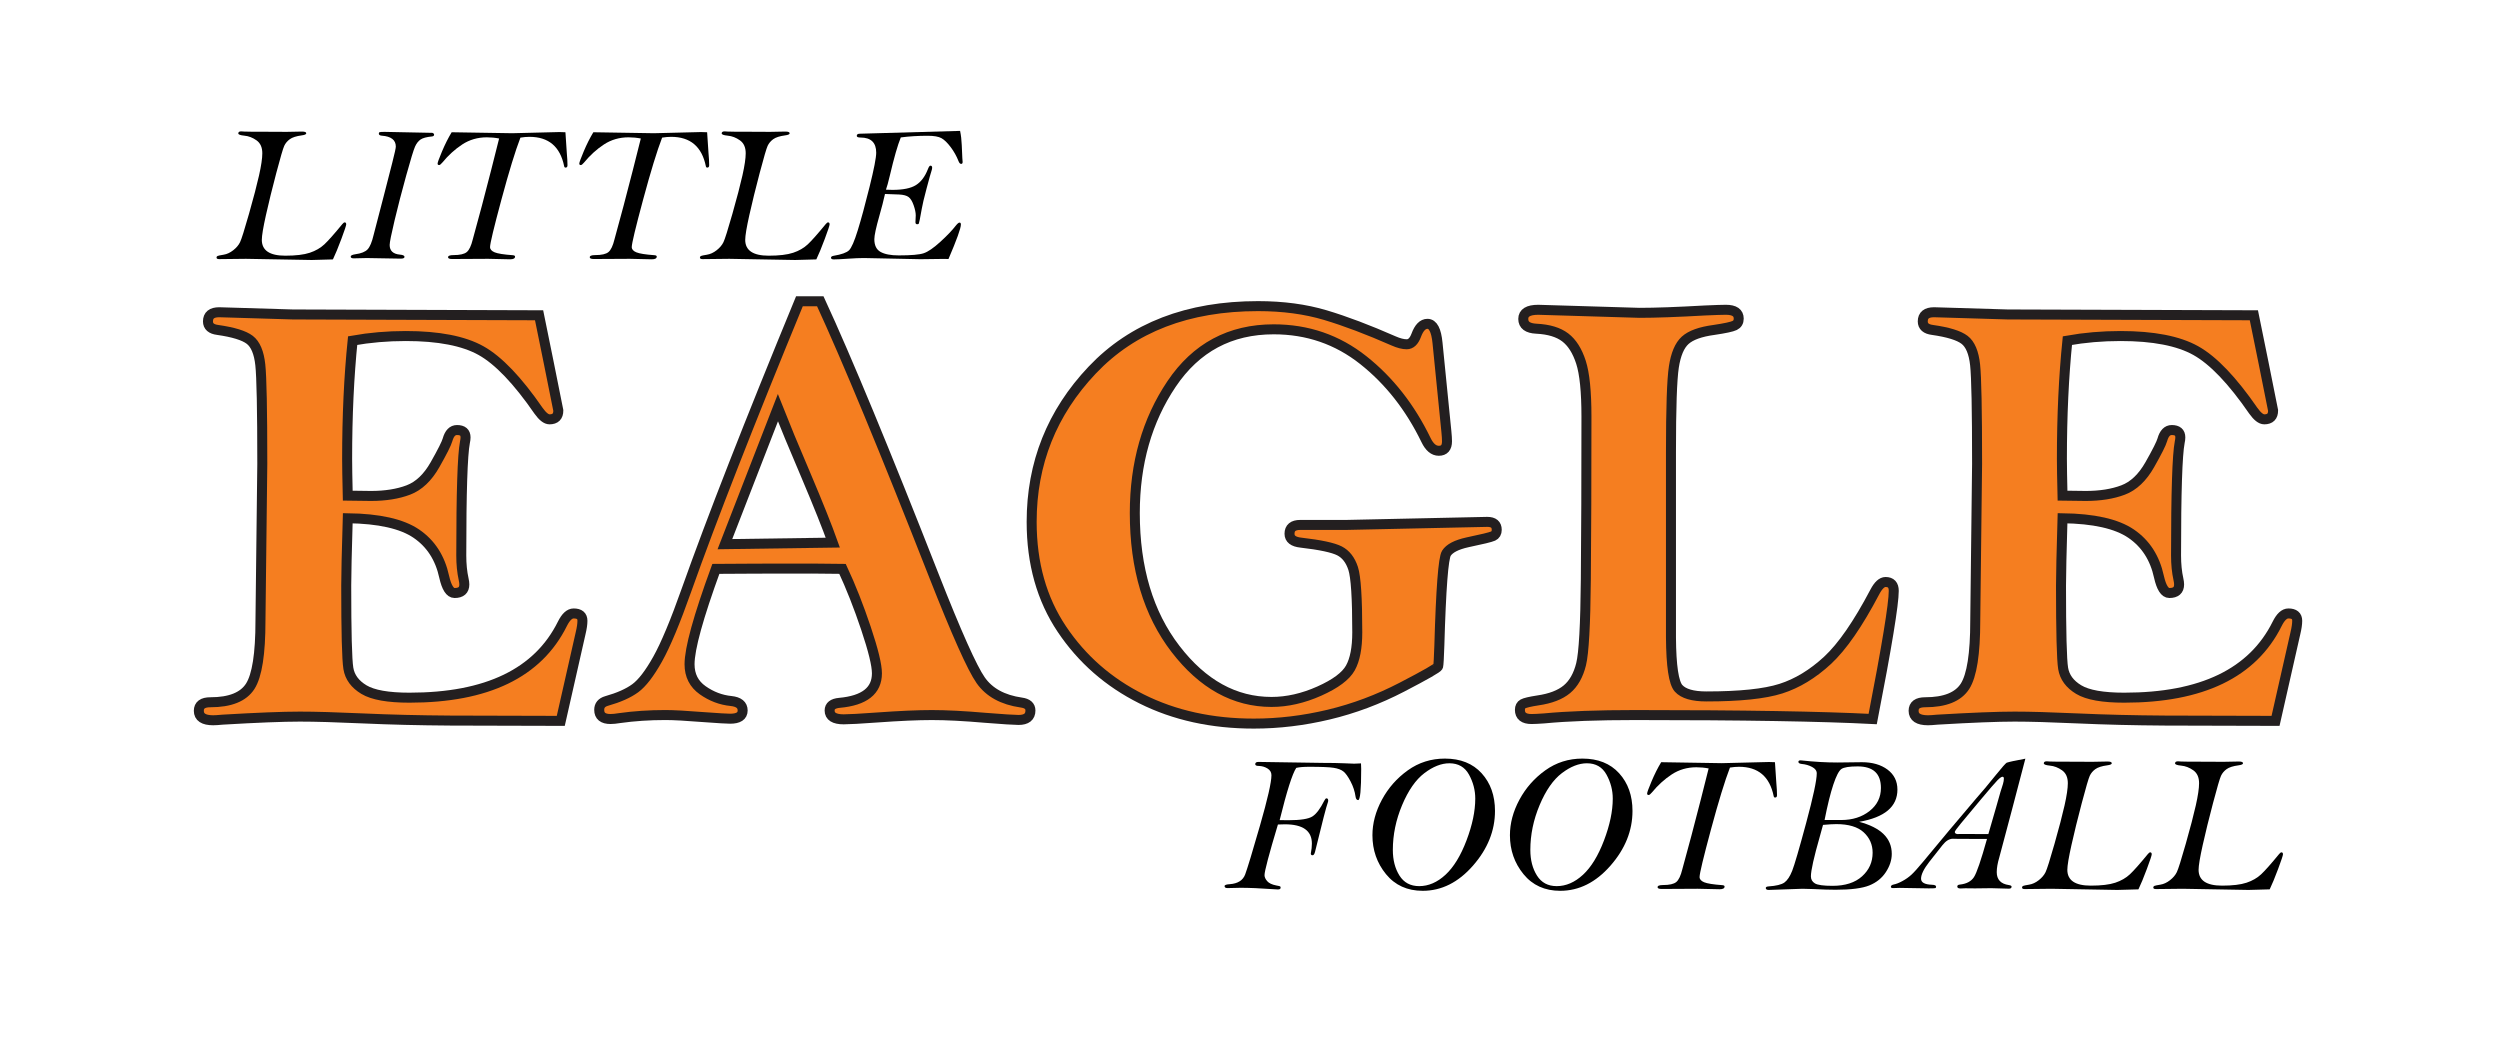 <?xml version="1.0" encoding="utf-8"?>
<!-- Generator: Adobe Illustrator 14.0.0, SVG Export Plug-In . SVG Version: 6.00 Build 43363)  -->
<!DOCTYPE svg PUBLIC "-//W3C//DTD SVG 1.1//EN" "http://www.w3.org/Graphics/SVG/1.1/DTD/svg11.dtd">
<svg version="1.1" xmlns="http://www.w3.org/2000/svg" xmlns:xlink="http://www.w3.org/1999/xlink" x="0px" y="0px" width="500px"
	 height="210.735px" viewBox="0 0 500 210.735" enable-background="new 0 0 500 210.735" xml:space="preserve">
<g id="Layer_1">
</g>
<g id="Layer_2">
	<g>
		<rect x="-120.04" y="11.865" fill="none" width="475.141" height="145.763"/>
		<path d="M66.584,51.881l-4.238,0.117l-13.164-0.234l-5.352,0.059c-0.352,0-0.527-0.104-0.527-0.313
			c0-0.143,0.068-0.247,0.205-0.313c0.137-0.065,0.537-0.149,1.201-0.254s1.309-0.401,1.934-0.89
			c0.625-0.488,1.081-1.026,1.367-1.613c0.286-0.586,0.882-2.473,1.787-5.659c0.905-3.186,1.575-5.75,2.012-7.691
			c0.436-1.941,0.654-3.42,0.654-4.438c0-1.173-0.384-2.033-1.152-2.58c-0.769-0.547-1.582-0.86-2.441-0.938
			c-0.808-0.078-1.211-0.228-1.211-0.449c0-0.273,0.195-0.41,0.586-0.41c0.13,0,0.332,0.013,0.605,0.039
			c0.273,0.026,1.816,0.039,4.629,0.039l3.867,0.019l3.047-0.058c0.573,0,0.859,0.114,0.859,0.343c0,0.203-0.3,0.342-0.898,0.418
			c-1.094,0.145-1.892,0.4-2.393,0.768c-0.501,0.367-0.873,0.811-1.113,1.329c-0.241,0.519-0.771,2.332-1.592,5.439
			s-1.507,5.903-2.061,8.385c-0.554,2.482-0.83,4.141-0.83,4.975c0,2.111,1.563,3.167,4.688,3.167c2.096,0,3.73-0.195,4.902-0.586
			s2.148-0.954,2.93-1.689c0.781-0.735,1.973-2.08,3.574-4.033c0.195-0.234,0.352-0.352,0.469-0.352c0.208,0,0.313,0.13,0.313,0.391
			c0,0.222-0.322,1.195-0.967,2.92C67.629,49.515,67.065,50.879,66.584,51.881z"/>
		<path d="M86.506,26.569c0.208,0.091,0.313,0.208,0.313,0.352c0,0.222-0.144,0.345-0.43,0.371c-1.081,0.104-1.843,0.31-2.285,0.615
			c-0.443,0.306-0.808,0.775-1.094,1.406c-0.287,0.632-0.876,2.559-1.768,5.781c-0.892,3.223-1.667,6.214-2.324,8.975
			c-0.658,2.761-0.986,4.401-0.986,4.922c0,1.172,0.69,1.816,2.07,1.934c0.599,0.052,0.898,0.202,0.898,0.449
			c0,0.234-0.248,0.352-0.742,0.352l-6.797-0.117l-2.617,0.059c-0.404,0-0.605-0.117-0.605-0.352c0-0.221,0.313-0.377,0.938-0.469
			c1.159-0.156,1.973-0.481,2.441-0.976c0.469-0.495,0.872-1.464,1.211-2.908l1.973-7.591l1.758-6.85
			c0.469-1.847,0.703-2.915,0.703-3.201c0-1.327-0.938-2.056-2.813-2.186c-0.391-0.039-0.586-0.176-0.586-0.41
			c0-0.156,0.059-0.254,0.176-0.293s0.442-0.059,0.977-0.059L86.506,26.569z"/>
		<path d="M104.084,27.526c-1.016,2.632-2.282,6.764-3.799,12.393c-1.517,5.63-2.275,8.796-2.275,9.5
			c0,0.443,0.306,0.792,0.918,1.045c0.612,0.254,1.823,0.446,3.633,0.577c0.299,0.026,0.449,0.117,0.449,0.273
			c0,0.365-0.332,0.547-0.996,0.547l-4.395-0.098l-7.188,0.039c-0.547,0-0.82-0.117-0.82-0.352c0-0.286,0.358-0.43,1.074-0.43
			c1.289,0,2.178-0.202,2.666-0.606c0.488-0.404,0.889-1.244,1.201-2.521l1.816-6.705l1.855-7.135l1.602-6.353
			c-0.794-0.156-1.615-0.235-2.461-0.235c-1.823,0-3.46,0.476-4.912,1.426c-1.452,0.951-2.783,2.162-3.994,3.633
			c-0.273,0.326-0.482,0.488-0.625,0.488c-0.208,0-0.313-0.098-0.313-0.293c0-0.221,0.296-1.035,0.889-2.441
			c0.592-1.406,1.233-2.682,1.924-3.828l12.109,0.195l9.434-0.234c0.234,0,0.638,0.013,1.211,0.039l0.273,4.121
			c0.091,0.951,0.137,1.777,0.137,2.48c0,0.313-0.13,0.469-0.391,0.469c-0.144,0-0.234-0.091-0.273-0.273
			c-0.794-3.919-3.105-5.879-6.934-5.879C105.314,27.37,104.709,27.422,104.084,27.526z"/>
		<path d="M132.424,27.526c-1.016,2.632-2.282,6.764-3.799,12.393c-1.518,5.63-2.275,8.796-2.275,9.5
			c0,0.443,0.306,0.792,0.918,1.045c0.611,0.254,1.822,0.446,3.633,0.577c0.299,0.026,0.449,0.117,0.449,0.273
			c0,0.365-0.332,0.547-0.996,0.547l-4.395-0.098l-7.188,0.039c-0.547,0-0.821-0.117-0.821-0.352c0-0.286,0.358-0.43,1.075-0.43
			c1.289,0,2.178-0.202,2.666-0.606c0.488-0.404,0.889-1.244,1.201-2.521l1.816-6.705l1.855-7.135l1.602-6.353
			c-0.795-0.156-1.615-0.235-2.461-0.235c-1.823,0-3.461,0.476-4.912,1.426c-1.452,0.951-2.784,2.162-3.995,3.633
			c-0.273,0.326-0.482,0.488-0.625,0.488c-0.208,0-0.313-0.098-0.313-0.293c0-0.221,0.296-1.035,0.889-2.441
			c0.592-1.406,1.233-2.682,1.924-3.828l12.109,0.195l9.434-0.234c0.234,0,0.638,0.013,1.211,0.039l0.273,4.121
			c0.091,0.951,0.137,1.777,0.137,2.48c0,0.313-0.131,0.469-0.391,0.469c-0.144,0-0.234-0.091-0.273-0.273
			c-0.795-3.919-3.105-5.879-6.934-5.879C133.655,27.37,133.049,27.422,132.424,27.526z"/>
		<path d="M163.264,51.881l-4.238,0.117l-13.164-0.234l-5.352,0.059c-0.352,0-0.527-0.104-0.527-0.313
			c0-0.143,0.068-0.247,0.205-0.313c0.137-0.065,0.537-0.149,1.201-0.254s1.309-0.401,1.934-0.89
			c0.625-0.488,1.081-1.026,1.367-1.613s0.882-2.473,1.787-5.659s1.575-5.75,2.012-7.691s0.654-3.42,0.654-4.438
			c0-1.173-0.384-2.033-1.152-2.58s-1.582-0.86-2.441-0.938c-0.808-0.078-1.211-0.228-1.211-0.449c0-0.273,0.195-0.41,0.586-0.41
			c0.13,0,0.332,0.013,0.605,0.039c0.273,0.026,1.816,0.039,4.629,0.039l3.867,0.019l3.047-0.058c0.573,0,0.859,0.114,0.859,0.343
			c0,0.203-0.3,0.342-0.898,0.418c-1.094,0.145-1.892,0.4-2.393,0.768c-0.501,0.367-0.872,0.811-1.113,1.329
			c-0.241,0.519-0.771,2.332-1.592,5.439s-1.507,5.903-2.061,8.385s-0.83,4.141-0.83,4.975c0,2.111,1.563,3.167,4.688,3.167
			c2.097,0,3.73-0.195,4.902-0.586s2.148-0.954,2.93-1.689c0.781-0.735,1.973-2.08,3.574-4.033c0.195-0.234,0.352-0.352,0.469-0.352
			c0.208,0,0.313,0.13,0.313,0.391c0,0.222-0.322,1.195-0.967,2.92C164.309,49.515,163.746,50.879,163.264,51.881z"/>
		<path d="M180.159,27.487c-0.625,1.523-1.354,4.063-2.188,7.617c-0.313,1.328-0.573,2.272-0.781,2.832l1.309,0.039
			c2.109,0,3.672-0.319,4.688-0.957c1.016-0.638,1.81-1.692,2.383-3.164c0.183-0.481,0.352-0.723,0.508-0.723
			c0.234,0,0.352,0.137,0.352,0.41c0,0.169-0.039,0.365-0.117,0.586c-0.144,0.417-0.476,1.605-0.996,3.564
			c-0.521,1.96-0.84,3.304-0.957,4.033c-0.339,1.914-0.537,2.914-0.596,2.998c-0.059,0.085-0.166,0.127-0.322,0.127
			c-0.234,0-0.352-0.137-0.352-0.41l0.059-1.367c0-0.547-0.14-1.221-0.42-2.021s-0.615-1.348-1.006-1.641s-1.013-0.462-1.865-0.508
			c-0.853-0.045-1.807-0.081-2.861-0.107c-0.286,1.302-0.657,2.748-1.113,4.336c-0.677,2.383-1.016,3.952-1.016,4.707
			c0,1.237,0.417,2.087,1.251,2.549c0.833,0.462,2.045,0.693,3.634,0.693c2.476,0,4.143-0.146,5.002-0.438
			c0.86-0.292,1.957-1.045,3.292-2.259s2.38-2.308,3.135-3.282c0.313-0.389,0.554-0.584,0.723-0.584c0.183,0,0.273,0.13,0.273,0.39
			c0,0.74-0.827,3.039-2.481,6.896l-0.898-0.02l-4.728,0.059l-11.291-0.234c-0.833,0-1.907,0.046-3.223,0.137
			c-1.276,0.091-2.208,0.137-2.794,0.137c-0.378,0-0.566-0.114-0.566-0.342c0-0.19,0.176-0.317,0.527-0.38
			c1.563-0.261,2.588-0.625,3.076-1.095c0.488-0.469,1.074-1.811,1.758-4.027c0.684-2.215,1.468-5.105,2.354-8.669
			s1.328-5.841,1.328-6.832c0-2.02-1.048-3.03-3.145-3.03c-0.495,0-0.742-0.11-0.742-0.332c0-0.286,0.195-0.43,0.586-0.43
			l20.078-0.566c0.183,0.873,0.293,1.816,0.332,2.832c0.052,1.537,0.091,2.409,0.117,2.617c0.039,0.313,0.059,0.566,0.059,0.762
			c0,0.261-0.098,0.391-0.293,0.391c-0.208,0-0.384-0.182-0.527-0.547c-0.391-1.002-0.915-1.94-1.572-2.813
			c-0.657-0.872-1.272-1.468-1.846-1.787c-0.573-0.319-1.491-0.479-2.754-0.479C183.577,27.155,181.787,27.266,180.159,27.487z"/>
	</g>
	<g>
		<rect x="0" y="59.887" fill="none" width="500" height="116.384"/>
		<path fill="#F57E20" stroke="#231F20" stroke-width="2" d="M107.819,63.055c1.302,6.348,2.583,12.695,3.845,19.043
			c0,1.181-0.587,1.77-1.761,1.77c-0.649,0-1.377-0.567-2.187-1.702c-4.193-6.08-8.03-10.095-11.511-12.041
			c-3.481-1.945-8.499-2.919-15.053-2.919c-3.664,0-7.206,0.305-10.625,0.914c-0.733,7.188-1.1,15.067-1.1,23.637
			c0,1.462,0.04,3.918,0.122,7.371l4.639,0.061c2.889,0,5.381-0.396,7.477-1.19c2.095-0.793,3.875-2.481,5.34-5.065
			s2.298-4.242,2.502-4.975c0.366-1.302,0.997-1.953,1.892-1.953c1.139,0,1.709,0.488,1.709,1.465c0,0.285-0.041,0.61-0.122,0.977
			c-0.488,2.523-0.732,10.07-0.732,22.645c0,1.749,0.158,3.336,0.475,4.76c0.089,0.407,0.135,0.754,0.135,1.038
			c0,1.14-0.651,1.709-1.953,1.709c-0.896,0-1.587-1.078-2.075-3.235c-0.816-3.783-2.674-6.662-5.571-8.636
			c-2.898-1.974-7.47-3.001-13.715-3.083c-0.204,6.836-0.306,11.333-0.306,13.489c0,9.277,0.142,14.791,0.427,16.54
			c0.284,1.75,1.323,3.165,3.114,4.242c1.791,1.079,4.825,1.617,9.099,1.617c15.509,0,25.707-4.923,30.592-14.77
			c0.688-1.384,1.437-2.076,2.248-2.076c1.174,0,1.761,0.488,1.761,1.465c0,0.651-0.122,1.486-0.366,2.503l-3.967,17.517
			l-22.095-0.061c-6.226-0.041-12.034-0.184-17.425-0.428c-5.392-0.244-9.613-0.365-12.665-0.365c-3.418,0-8.566,0.203-15.442,0.609
			c-0.854,0.082-1.486,0.123-1.892,0.123c-1.913,0-2.869-0.632-2.869-1.893c0-1.139,0.772-1.709,2.319-1.709
			c3.946,0,6.602-1.067,7.965-3.201c1.363-2.135,2.044-6.495,2.044-13.082l0.366-31.407c0-10.732-0.132-17.329-0.397-19.79
			c-0.265-2.459-0.967-4.126-2.105-5.001c-1.14-0.873-3.276-1.534-6.409-1.981c-1.303-0.162-1.953-0.732-1.953-1.709
			c0-1.221,0.752-1.831,2.258-1.831l14.709,0.443L107.819,63.055z"/>
		<path fill="#F57E20" stroke="#231F20" stroke-width="2" d="M159.888,60.248h4.166c5.366,11.638,12.949,29.948,22.748,54.932
			c4.513,11.475,7.624,18.432,9.333,20.871s4.417,3.927,8.121,4.458c1.221,0.163,1.831,0.692,1.831,1.588
			c0,1.261-0.793,1.892-2.38,1.892c-0.854,0-3.073-0.143-6.653-0.427c-4.232-0.367-7.792-0.55-10.681-0.55
			c-2.808,0-6.47,0.162-10.986,0.488c-3.378,0.244-5.595,0.366-6.653,0.366c-1.872,0-2.808-0.59-2.808-1.77
			c0-0.896,0.65-1.404,1.953-1.526c5.005-0.45,7.507-2.418,7.507-5.902c0-1.64-0.73-4.639-2.191-8.999s-3.024-8.324-4.688-11.893
			c-2.652-0.041-4.712-0.062-6.181-0.062c-8.2,0-14.584,0.021-19.154,0.062c-3.508,9.603-5.262,15.963-5.262,19.08
			c0,2.227,0.875,3.957,2.625,5.192c1.749,1.235,3.641,1.953,5.676,2.155c1.546,0.163,2.319,0.793,2.319,1.893
			c0,1.098-0.834,1.647-2.502,1.647c-0.651,0-2.36-0.102-5.127-0.306c-3.581-0.284-6.186-0.427-7.813-0.427
			c-3.215,0-6.267,0.203-9.155,0.61c-0.732,0.122-1.343,0.184-1.831,0.184c-1.506,0-2.258-0.611-2.258-1.832
			c0-0.895,0.488-1.484,1.465-1.77c2.441-0.688,4.354-1.538,5.737-2.551c1.383-1.012,2.878-2.956,4.486-5.831
			s3.533-7.487,5.777-13.835C142.366,103.746,149.893,84.5,159.888,60.248z M155.579,81.549l-10.599,27.282l21.582-0.307
			c-1.139-3.191-2.886-7.568-5.244-13.134C158.753,89.375,156.84,84.761,155.579,81.549z"/>
		<path fill="#F57E20" stroke="#231F20" stroke-width="2" d="M287.506,68.61l1.77,17.699c0.082,0.814,0.123,1.465,0.123,1.953
			c0,1.262-0.547,1.893-1.641,1.893c-1.012,0-1.863-0.712-2.551-2.137c-3.176-6.551-7.359-11.881-12.549-15.99
			c-5.189-4.11-11.162-6.165-17.918-6.165c-8.711,0-15.52,3.642-20.424,10.925c-4.905,7.284-7.356,15.891-7.356,25.818
			c0,11.068,2.716,20.132,8.148,27.191c5.432,7.06,11.83,10.59,19.195,10.59c3.133,0,6.318-0.723,9.553-2.167
			s5.311-2.991,6.225-4.639c0.916-1.648,1.373-4.019,1.373-7.11c0-6.836-0.275-11.099-0.826-12.787
			c-0.553-1.688-1.463-2.858-2.729-3.51c-1.268-0.65-3.844-1.2-7.725-1.648c-1.514-0.162-2.27-0.752-2.27-1.77
			c0-1.18,0.713-1.77,2.139-1.77h9.23l28.18-0.611c1.262,0,1.895,0.529,1.895,1.588c0,0.609-0.244,1.027-0.732,1.251
			s-2.197,0.641-5.127,1.251c-2.197,0.487-3.602,1.218-4.213,2.192c-0.609,0.975-1.078,7.104-1.402,18.388
			c-0.082,2.517-0.164,3.928-0.244,4.231c-0.082,0.306-2.494,1.688-7.232,4.149c-4.742,2.463-9.625,4.294-14.648,5.493
			c-5.027,1.2-10.021,1.801-14.985,1.801c-8.383,0-15.869-1.647-22.461-4.944c-6.592-3.295-11.902-7.943-15.93-13.946
			c-4.028-6.001-6.042-13.153-6.042-21.454c0-11.719,4.038-21.84,12.115-30.364s19.135-12.787,33.172-12.787
			c4.965,0,9.451,0.601,13.459,1.801s8.555,2.92,13.641,5.157c1.018,0.448,1.893,0.672,2.625,0.672c0.814,0,1.443-0.59,1.893-1.771
			c0.568-1.546,1.322-2.319,2.258-2.319C286.59,64.764,287.262,66.045,287.506,68.61z"/>
		<path fill="#F57E20" stroke="#231F20" stroke-width="2" d="M374.541,143.805c-10.172-0.529-26-0.794-47.484-0.794
			c-7.486,0-13.57,0.224-18.25,0.671c-1.139,0.082-1.973,0.123-2.502,0.123c-1.547,0-2.32-0.611-2.32-1.832
			c0-0.569,0.205-0.966,0.611-1.189s1.404-0.458,2.99-0.703c2.523-0.366,4.455-1.11,5.799-2.23c1.342-1.121,2.289-2.792,2.838-5.014
			c0.549-2.221,0.865-7.886,0.945-16.995c0.082-9.109,0.123-19.94,0.123-32.494c0-5.013-0.367-8.649-1.1-10.912
			c-0.732-2.262-1.779-3.912-3.143-4.952c-1.363-1.039-3.285-1.62-5.768-1.742c-1.75-0.081-2.625-0.732-2.625-1.953
			s0.998-1.831,2.99-1.831l20.264,0.61c3.135,0,7.508-0.158,13.123-0.475c2.035-0.09,3.418-0.136,4.15-0.136
			c1.709,0,2.564,0.59,2.564,1.771c0,0.65-0.275,1.108-0.824,1.373s-1.924,0.56-4.121,0.886c-2.725,0.367-4.648,1.061-5.768,2.079
			s-1.871,2.791-2.258,5.318s-0.58,8.192-0.58,16.995v37.11c0.041,5.706,0.549,9.1,1.525,10.179c0.977,1.081,2.83,1.62,5.559,1.62
			c6.676,0,11.643-0.519,14.898-1.556c3.258-1.038,6.361-2.92,9.313-5.646c2.951-2.727,6.117-7.304,9.496-13.733
			c0.689-1.302,1.396-1.953,2.125-1.953c1.094,0,1.641,0.59,1.641,1.771C378.754,120.815,377.35,129.36,374.541,143.805z"/>
		<path fill="#F57E20" stroke="#231F20" stroke-width="2" d="M450.775,63.055c1.301,6.348,2.584,12.695,3.844,19.043
			c0,1.181-0.586,1.77-1.76,1.77c-0.648,0-1.377-0.567-2.188-1.702c-4.193-6.08-8.029-10.095-11.512-12.041
			c-3.48-1.945-8.498-2.919-15.053-2.919c-3.664,0-7.205,0.305-10.625,0.914c-0.732,7.188-1.1,15.067-1.1,23.637
			c0,1.462,0.041,3.918,0.123,7.371l4.639,0.061c2.889,0,5.381-0.396,7.477-1.19c2.096-0.793,3.875-2.481,5.34-5.065
			s2.299-4.242,2.504-4.975c0.365-1.302,0.996-1.953,1.891-1.953c1.141,0,1.709,0.488,1.709,1.465c0,0.285-0.039,0.61-0.121,0.977
			c-0.488,2.523-0.732,10.07-0.732,22.645c0,1.749,0.158,3.336,0.475,4.76c0.09,0.407,0.135,0.754,0.135,1.038
			c0,1.14-0.65,1.709-1.953,1.709c-0.895,0-1.586-1.078-2.074-3.235c-0.816-3.783-2.674-6.662-5.572-8.636
			c-2.896-1.974-7.469-3.001-13.715-3.083c-0.203,6.836-0.305,11.333-0.305,13.489c0,9.277,0.143,14.791,0.426,16.54
			c0.285,1.75,1.324,3.165,3.115,4.242c1.791,1.079,4.824,1.617,9.098,1.617c15.51,0,25.709-4.923,30.594-14.77
			c0.688-1.384,1.436-2.076,2.246-2.076c1.174,0,1.762,0.488,1.762,1.465c0,0.651-0.121,1.486-0.365,2.503l-3.969,17.517
			l-22.094-0.061c-6.227-0.041-12.035-0.184-17.426-0.428c-5.393-0.244-9.613-0.365-12.664-0.365c-3.418,0-8.566,0.203-15.443,0.609
			c-0.854,0.082-1.484,0.123-1.891,0.123c-1.914,0-2.869-0.632-2.869-1.893c0-1.139,0.773-1.709,2.318-1.709
			c3.947,0,6.602-1.067,7.967-3.201c1.361-2.135,2.043-6.495,2.043-13.082l0.367-31.407c0-10.732-0.133-17.329-0.396-19.79
			c-0.266-2.459-0.967-4.126-2.105-5.001c-1.141-0.873-3.275-1.534-6.41-1.981c-1.301-0.162-1.953-0.732-1.953-1.709
			c0-1.221,0.754-1.831,2.26-1.831l14.709,0.443L450.775,63.055z"/>
	</g>
	<g>
		<rect x="212.339" y="137.854" fill="none" width="275.231" height="145.762"/>
		<path d="M255.584,164.902c-1.787,5.951-2.681,9.33-2.681,10.137c0,0.378,0.176,0.771,0.527,1.182s0.957,0.7,1.816,0.869
			c0.43,0.078,0.684,0.137,0.762,0.176s0.117,0.13,0.117,0.273c0,0.234-0.182,0.352-0.547,0.352c-0.26,0-0.599-0.02-1.016-0.059
			c-2.539-0.182-4.7-0.273-6.484-0.273l-2.578,0.059c-0.391,0-0.586-0.134-0.586-0.401c0-0.215,0.345-0.342,1.035-0.38
			c1.614-0.118,2.643-0.769,3.086-1.954c0.442-1.185,1.429-4.436,2.958-9.755c1.53-5.319,2.295-8.682,2.295-10.088
			c0-0.573-0.264-1.022-0.791-1.348c-0.527-0.325-1.116-0.495-1.768-0.508c-0.455,0-0.683-0.117-0.683-0.352
			c0-0.299,0.214-0.449,0.644-0.449l12.813,0.195c1.706,0,3.151,0.026,4.336,0.078c1.042,0.052,1.706,0.078,1.992,0.078
			c0.287,0,0.742-0.02,1.367-0.059c0.026,0.508,0.039,0.879,0.039,1.113c0,4.154-0.201,6.23-0.605,6.23
			c-0.286,0-0.462-0.241-0.527-0.723c-0.143-1.016-0.472-2.015-0.986-2.998c-0.514-0.983-0.992-1.65-1.436-2.002
			c-0.442-0.352-1.087-0.596-1.934-0.732c-0.846-0.137-2.474-0.205-4.883-0.205c-1.146,0-2.018,0.072-2.617,0.215
			c-0.781,1.172-1.888,4.655-3.319,10.449c0.638,0.013,1.224,0.02,1.758,0.02c2.421,0,4.022-0.254,4.804-0.762
			s1.569-1.556,2.363-3.145c0.156-0.313,0.3-0.469,0.43-0.469c0.234,0,0.352,0.15,0.352,0.449c0,0.117-0.025,0.248-0.078,0.391
			c-0.273,0.703-1.126,3.998-2.559,9.883c-0.117,0.443-0.279,0.664-0.488,0.664c-0.234,0-0.352-0.117-0.352-0.352l0.02-0.117
			c0.131-0.651,0.195-1.276,0.195-1.875c0-2.565-1.802-3.848-5.406-3.848C256.657,164.863,256.195,164.876,255.584,164.902z"/>
		<path d="M288.978,151.718c3.125,0,5.576,0.98,7.354,2.939c1.777,1.96,2.666,4.47,2.666,7.529c0,3.945-1.468,7.595-4.404,10.947
			c-2.937,3.353-6.286,5.029-10.049,5.029c-3.086,0-5.534-1.11-7.344-3.33c-1.81-2.22-2.715-4.814-2.715-7.783
			c0-2.383,0.632-4.749,1.895-7.1c1.263-2.35,2.988-4.31,5.176-5.879C283.743,152.503,286.217,151.718,288.978,151.718z
			 M289.876,152.656c-1.602,0-3.269,0.657-5,1.971s-3.216,3.445-4.453,6.392s-1.855,5.936-1.855,8.967
			c0,2.017,0.442,3.728,1.328,5.133c0.886,1.405,2.2,2.107,3.945,2.107c1.862,0,3.613-0.758,5.254-2.273s3.044-3.809,4.209-6.879
			c1.165-3.07,1.748-5.854,1.748-8.353c0-1.679-0.417-3.275-1.25-4.792C292.969,153.414,291.66,152.656,289.876,152.656z"/>
		<path d="M316.478,151.718c3.125,0,5.576,0.98,7.354,2.939c1.777,1.96,2.666,4.47,2.666,7.529c0,3.945-1.468,7.595-4.404,10.947
			c-2.937,3.353-6.286,5.029-10.049,5.029c-3.086,0-5.534-1.11-7.344-3.33c-1.81-2.22-2.715-4.814-2.715-7.783
			c0-2.383,0.632-4.749,1.895-7.1c1.263-2.35,2.988-4.31,5.176-5.879C311.243,152.503,313.717,151.718,316.478,151.718z
			 M317.376,152.656c-1.602,0-3.269,0.657-5,1.971s-3.216,3.445-4.453,6.392s-1.855,5.936-1.855,8.967
			c0,2.017,0.442,3.728,1.328,5.133c0.886,1.405,2.2,2.107,3.945,2.107c1.862,0,3.613-0.758,5.254-2.273s3.044-3.809,4.209-6.879
			c1.165-3.07,1.748-5.854,1.748-8.353c0-1.679-0.417-3.275-1.25-4.792C320.469,153.414,319.16,152.656,317.376,152.656z"/>
		<path d="M345.989,153.515c-1.016,2.632-2.282,6.764-3.799,12.393c-1.517,5.63-2.275,8.796-2.275,9.5
			c0,0.443,0.306,0.792,0.918,1.045s1.823,0.446,3.633,0.577c0.3,0.026,0.449,0.117,0.449,0.273c0,0.365-0.332,0.547-0.996,0.547
			l-4.395-0.098l-7.188,0.039c-0.547,0-0.82-0.117-0.82-0.352c0-0.286,0.358-0.43,1.074-0.43c1.289,0,2.178-0.202,2.666-0.606
			c0.488-0.404,0.889-1.244,1.201-2.521l1.816-6.705l1.855-7.135l1.602-6.353c-0.794-0.156-1.614-0.235-2.461-0.235
			c-1.823,0-3.46,0.476-4.912,1.426c-1.452,0.951-2.783,2.162-3.994,3.633c-0.273,0.326-0.481,0.488-0.625,0.488
			c-0.208,0-0.313-0.098-0.313-0.293c0-0.221,0.296-1.035,0.889-2.441s1.233-2.682,1.924-3.828l12.109,0.195l9.434-0.234
			c0.234,0,0.638,0.013,1.211,0.039l0.273,4.121c0.091,0.951,0.137,1.777,0.137,2.48c0,0.313-0.13,0.469-0.391,0.469
			c-0.144,0-0.234-0.091-0.273-0.273c-0.794-3.919-3.105-5.879-6.934-5.879C347.22,153.359,346.614,153.411,345.989,153.515z"/>
		<path d="M371.829,164.365c2.175,0.573,3.806,1.395,4.893,2.463s1.631,2.385,1.631,3.948c0,1.225-0.394,2.44-1.182,3.646
			s-1.895,2.095-3.32,2.668s-3.675,0.86-6.748,0.86c-1.159,0-2.624-0.046-4.395-0.137c-0.925-0.039-1.667-0.059-2.227-0.059
			l-6.738,0.234c-0.391,0-0.586-0.13-0.586-0.391c0-0.182,0.176-0.286,0.527-0.313c1.563-0.104,2.634-0.368,3.213-0.792
			c0.579-0.424,1.094-1.202,1.543-2.336s1.38-4.323,2.793-9.568c1.413-5.245,2.119-8.551,2.119-9.92c0-0.521-0.313-0.948-0.938-1.28
			c-0.625-0.332-1.315-0.531-2.07-0.596c-0.442-0.051-0.664-0.19-0.664-0.418c0-0.203,0.144-0.304,0.43-0.304
			c0.065,0,0.149,0.007,0.254,0.02c2.474,0.273,4.87,0.41,7.188,0.41l4.824-0.059c2.097,0,3.809,0.494,5.137,1.483
			c1.315,0.988,1.973,2.322,1.973,4c0,1.704-0.638,3.093-1.914,4.167S374.381,163.922,371.829,164.365z M364.603,164.98
			c-0.013,0.091-0.222,0.847-0.625,2.266c-1.198,4.193-1.797,6.869-1.797,8.027c0,0.612,0.267,1.081,0.801,1.406
			c0.534,0.326,1.706,0.488,3.516,0.488c2.539,0,4.512-0.635,5.918-1.904s2.109-2.842,2.109-4.717c0-1.627-0.596-2.988-1.787-4.082
			s-3.018-1.641-5.479-1.641C366.621,164.824,365.735,164.876,364.603,164.98z M364.915,164.003h3.32
			c2.266,0,4.157-0.599,5.674-1.797c1.517-1.198,2.275-2.734,2.275-4.609c0-1.445-0.388-2.526-1.162-3.242
			c-0.774-0.716-1.937-1.074-3.486-1.074c-1.667,0-2.751,0.173-3.252,0.518c-0.501,0.345-1.042,1.387-1.621,3.125
			S365.501,161.022,364.915,164.003z"/>
		<path d="M405.071,151.738l-2.637,10.059l-2.578,9.688c-0.339,1.133-0.508,2.114-0.508,2.943c0,1.49,0.808,2.351,2.422,2.584
			c0.364,0.054,0.547,0.161,0.547,0.321c0,0.268-0.183,0.401-0.547,0.401l-3.535-0.098l-3.242,0.039l-1.914-0.02l-0.977,0.039
			c-0.43,0-0.645-0.13-0.645-0.391c0-0.234,0.176-0.364,0.527-0.391c1.315-0.143,2.249-0.638,2.803-1.484
			c0.554-0.846,1.424-3.392,2.611-7.637c-0.235-0.014-2.169-0.021-5.801-0.021l-1.039-0.021c-0.692,0-1.374,0.419-2.045,1.257
			l-2.662,3.375c-1.094,1.406-1.641,2.526-1.641,3.359c0,0.755,0.729,1.159,2.188,1.211c0.547,0.013,0.82,0.144,0.82,0.391
			c0,0.156-0.059,0.251-0.176,0.283c-0.117,0.033-0.547,0.049-1.289,0.049l-5.82-0.098l-1.348,0.039c-0.273,0-0.41-0.087-0.41-0.261
			c0-0.228,0.195-0.381,0.586-0.462c0.481-0.091,1.062-0.321,1.738-0.69c0.677-0.369,1.272-0.791,1.787-1.264
			s1.272-1.313,2.275-2.519l5.293-6.367l5.371-6.348c1.067-1.198,2.409-2.799,4.023-4.805c1.146-1.419,1.843-2.207,2.09-2.363
			C401.9,152.356,403.145,152.089,405.071,151.738z M397.672,166.816c0.519-1.853,1.056-3.709,1.611-5.568
			c0.636-2.302,1.073-3.784,1.312-4.447c0.119-0.405,0.18-0.765,0.18-1.079c0-0.247-0.091-0.371-0.273-0.371
			c-0.208,0-0.539,0.229-0.993,0.687c-0.453,0.458-1.573,1.753-3.36,3.885l-3.934,4.72c-0.836,1.014-1.254,1.593-1.254,1.738
			c0,0.251,0.176,0.396,0.528,0.436l0.489-0.02L397.672,166.816z"/>
		<path d="M427.688,177.871l-4.238,0.117l-13.164-0.234l-5.352,0.059c-0.352,0-0.527-0.104-0.527-0.313
			c0-0.143,0.068-0.247,0.205-0.313c0.137-0.065,0.537-0.149,1.201-0.254s1.309-0.401,1.934-0.89
			c0.625-0.488,1.081-1.026,1.367-1.613s0.882-2.473,1.787-5.659s1.575-5.75,2.012-7.691s0.654-3.42,0.654-4.438
			c0-1.173-0.384-2.033-1.152-2.58s-1.582-0.86-2.441-0.938c-0.808-0.078-1.211-0.228-1.211-0.449c0-0.273,0.195-0.41,0.586-0.41
			c0.13,0,0.332,0.013,0.605,0.039c0.273,0.026,1.816,0.039,4.629,0.039l3.867,0.019l3.047-0.058c0.573,0,0.859,0.114,0.859,0.343
			c0,0.203-0.3,0.342-0.898,0.418c-1.094,0.145-1.892,0.4-2.393,0.768c-0.501,0.367-0.872,0.811-1.113,1.329
			c-0.241,0.519-0.771,2.332-1.592,5.439s-1.507,5.903-2.061,8.385s-0.83,4.141-0.83,4.975c0,2.111,1.563,3.167,4.688,3.167
			c2.097,0,3.73-0.195,4.902-0.586s2.148-0.954,2.93-1.689c0.781-0.735,1.973-2.08,3.574-4.033c0.195-0.234,0.352-0.352,0.469-0.352
			c0.208,0,0.313,0.13,0.313,0.391c0,0.222-0.322,1.195-0.967,2.92C428.733,175.504,428.17,176.868,427.688,177.871z"/>
		<path d="M453.938,177.871l-4.238,0.117l-13.164-0.234l-5.352,0.059c-0.352,0-0.527-0.104-0.527-0.313
			c0-0.143,0.068-0.247,0.205-0.313c0.137-0.065,0.537-0.149,1.201-0.254s1.309-0.401,1.934-0.89
			c0.625-0.488,1.081-1.026,1.367-1.613s0.882-2.473,1.787-5.659s1.575-5.75,2.012-7.691s0.654-3.42,0.654-4.438
			c0-1.173-0.384-2.033-1.152-2.58s-1.582-0.86-2.441-0.938c-0.808-0.078-1.211-0.228-1.211-0.449c0-0.273,0.195-0.41,0.586-0.41
			c0.13,0,0.332,0.013,0.605,0.039c0.273,0.026,1.816,0.039,4.629,0.039l3.867,0.019l3.047-0.058c0.573,0,0.859,0.114,0.859,0.343
			c0,0.203-0.3,0.342-0.898,0.418c-1.094,0.145-1.892,0.4-2.393,0.768c-0.501,0.367-0.872,0.811-1.113,1.329
			c-0.241,0.519-0.771,2.332-1.592,5.439s-1.507,5.903-2.061,8.385s-0.83,4.141-0.83,4.975c0,2.111,1.563,3.167,4.688,3.167
			c2.097,0,3.73-0.195,4.902-0.586s2.148-0.954,2.93-1.689c0.781-0.735,1.973-2.08,3.574-4.033c0.195-0.234,0.352-0.352,0.469-0.352
			c0.208,0,0.313,0.13,0.313,0.391c0,0.222-0.322,1.195-0.967,2.92C454.983,175.504,454.42,176.868,453.938,177.871z"/>
	</g>
	<g>
	</g>
</g>
</svg>
